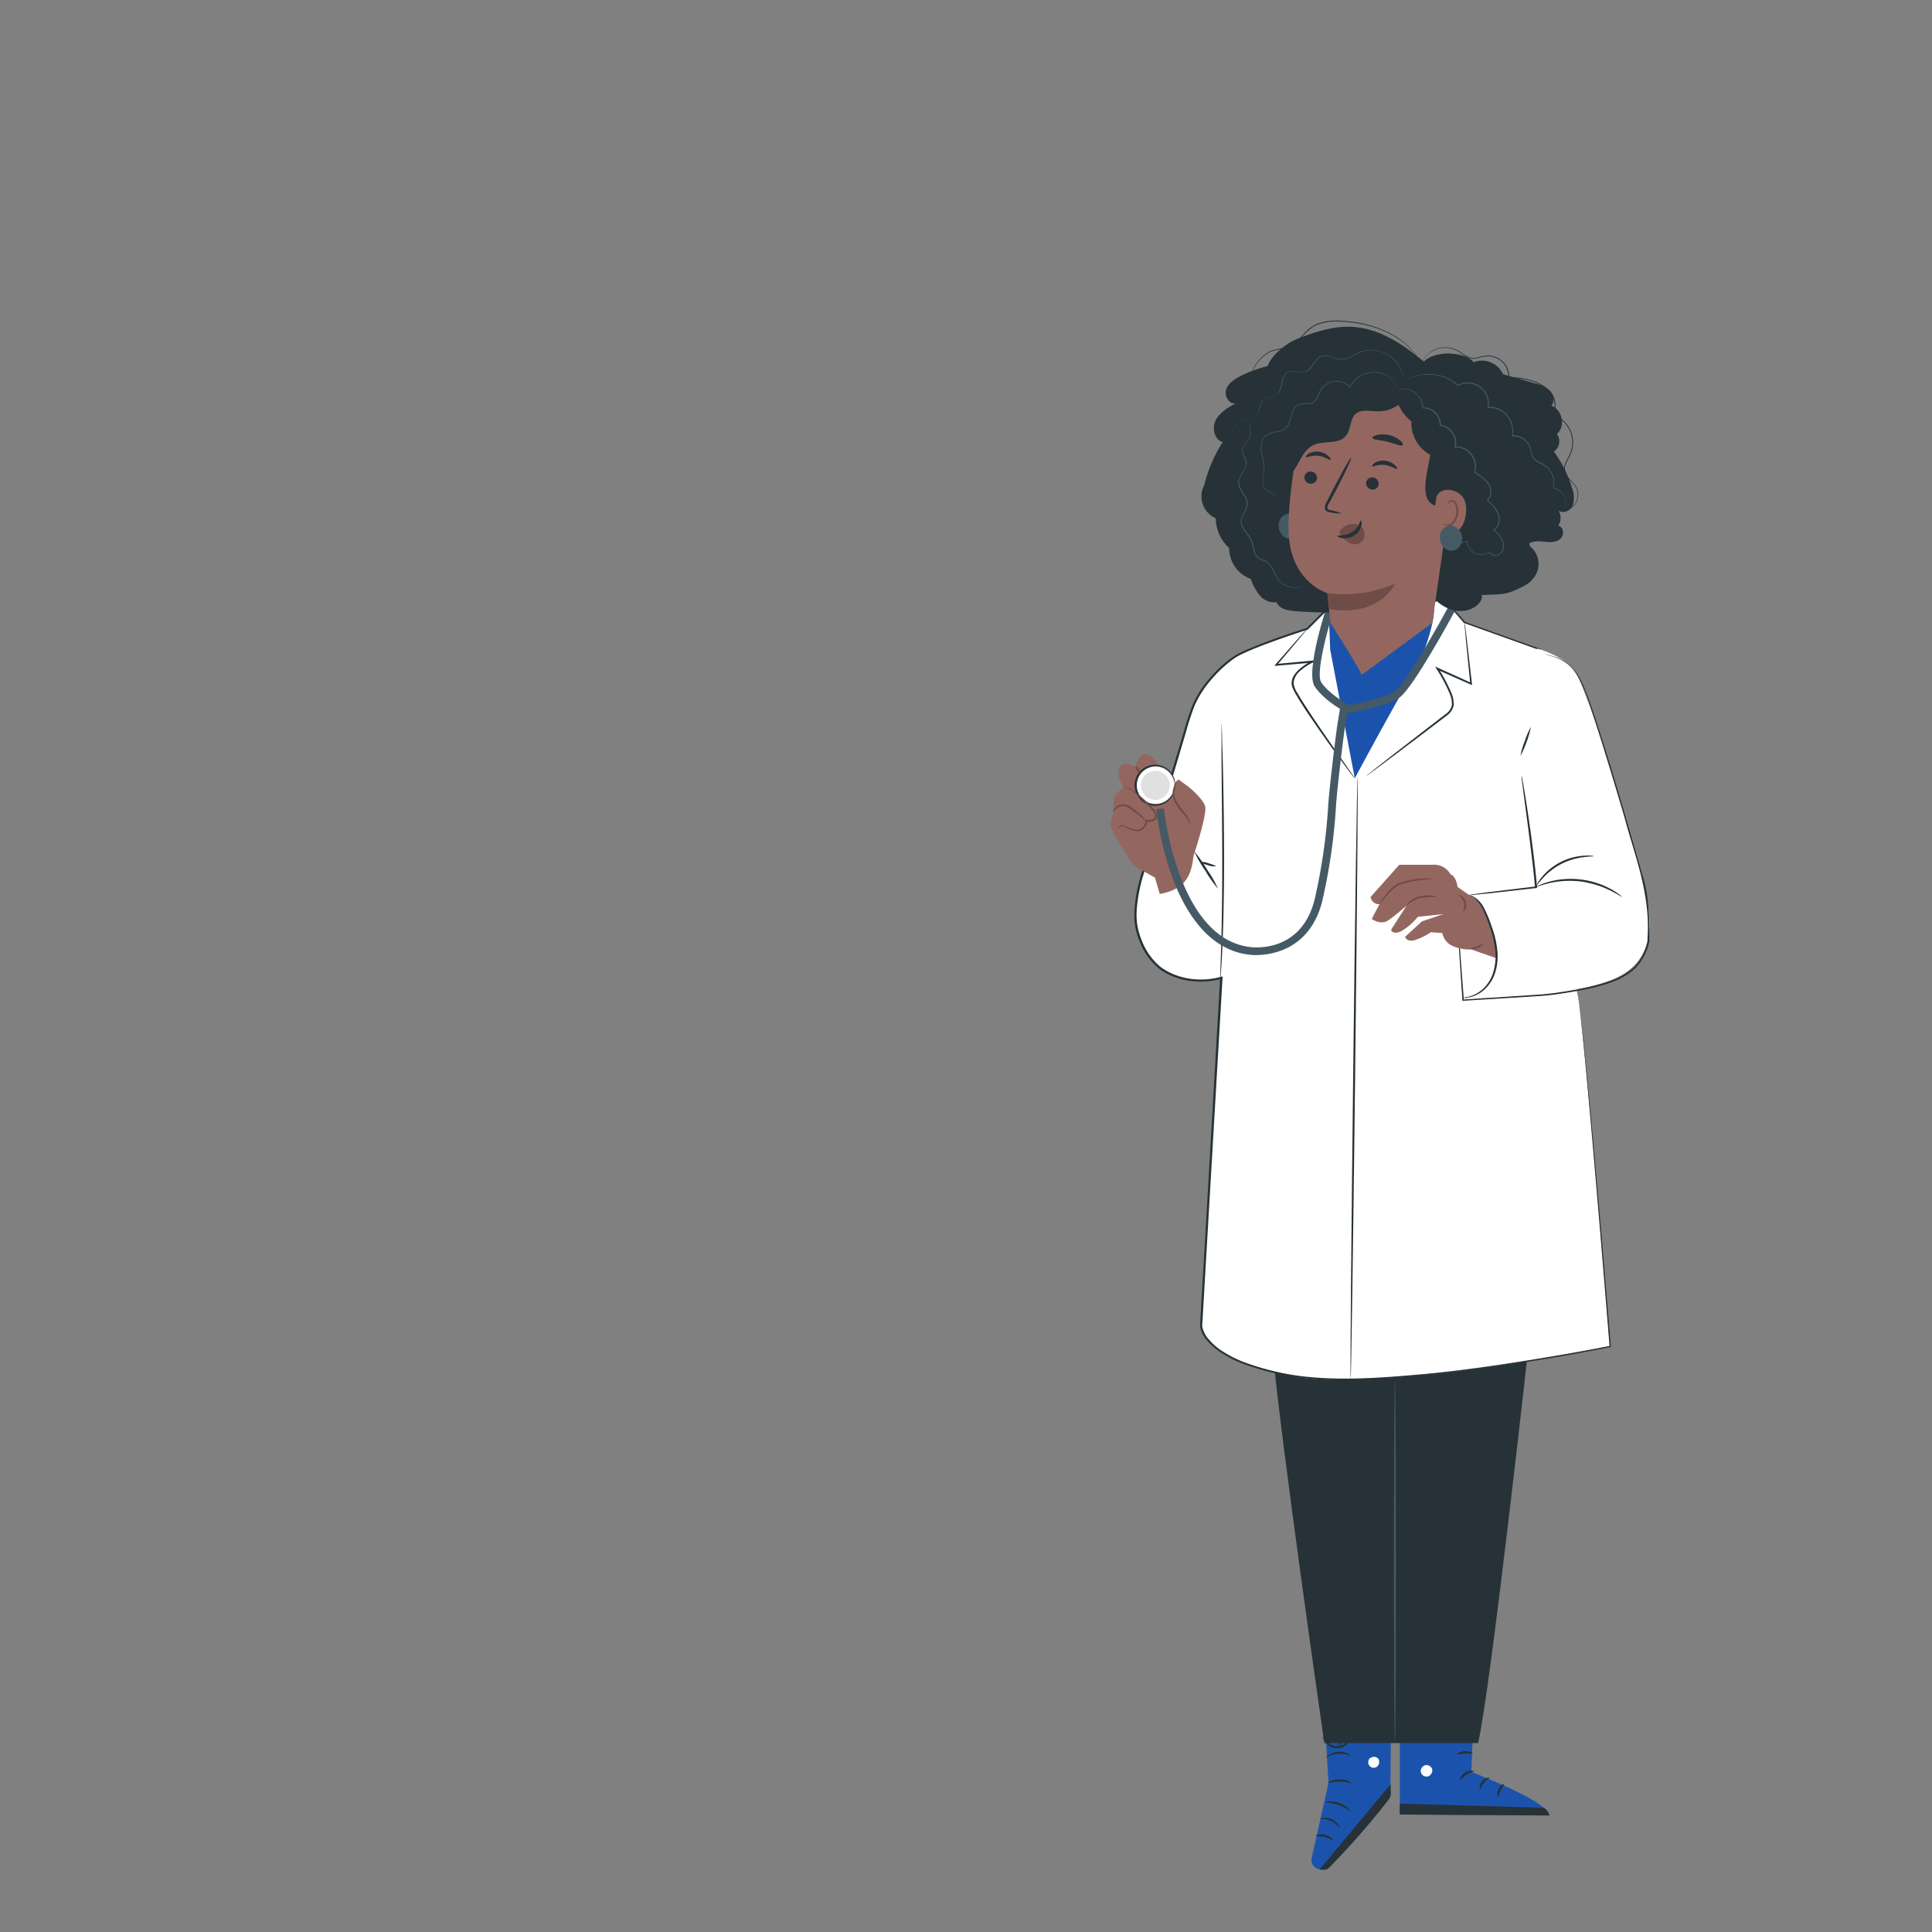 <svg xmlns="http://www.w3.org/2000/svg" viewBox="0 0 500 500"><rect x="0" y="0" width="500" height="500" fill="#808080" stroke="none"/><g id="freepik--character-3--inject-2"><path d="M342.37,437.35l1.45,24.08-4.35,19.37a2.48,2.48,0,0,0,2,3h0a2.44,2.44,0,0,0,2.14-.72c3.55-3.66,16.3-17.09,16.25-18.6-.07-1.94.24-25.86.24-25.86Z" style="fill:#1B53AC"></path><path d="M341.51,483.79l18.4-22.08,0,1.79a2.93,2.93,0,0,1-.49,2.2,205,205,0,0,1-15.53,17.74c-.57.6-1.61.49-2.42.35Z" style="fill:#263238"></path><path d="M354.68,454.89a1.49,1.49,0,0,0-.34,2,1.44,1.44,0,0,0,2,.35,1.57,1.57,0,0,0,.35-2.08,1.49,1.49,0,0,0-2.07-.14" style="fill:#fff"></path><path d="M346.62,473.05a5.29,5.29,0,0,0-5-2.22c0-.06.27-.26.83-.36a3.92,3.92,0,0,1,3.85,1.72C346.63,472.67,346.68,473,346.62,473.05Z" style="fill:#263238"></path><path d="M345,476.34a21.59,21.59,0,0,0-2.18-.95,20.74,20.74,0,0,0-2.36-.22,2.72,2.72,0,0,1,2.5-.3C344.42,475.24,345.15,476.27,345,476.34Z" style="fill:#263238"></path><path d="M349.67,468.8a23.94,23.94,0,0,0-3.26-1.71,25.19,25.19,0,0,0-3.61-.7,6.75,6.75,0,0,1,6.87,2.41Z" style="fill:#263238"></path><path d="M349.84,461.44c-.06.15-1.41-.36-3.15-.36s-3.09.47-3.15.32a4.82,4.82,0,0,1,3.15-.85A4.74,4.74,0,0,1,349.84,461.44Z" style="fill:#263238"></path><path d="M349.59,454.36a7.86,7.86,0,0,0-6.43.46c0-.05.21-.36.76-.7a5.21,5.21,0,0,1,2.37-.75,5.35,5.35,0,0,1,2.46.4C349.33,454,349.63,454.31,349.59,454.36Z" style="fill:#263238"></path><path d="M346.32,452.55a2.07,2.07,0,0,1-.07-.91,6.26,6.26,0,0,1,.64-2.41,2.77,2.77,0,0,1,1.15-1.39,1,1,0,0,1,1.13.18,1.57,1.57,0,0,1,.42,1.07,3.49,3.49,0,0,1-2.94,3.35,4.06,4.06,0,0,1-4-2,1.39,1.39,0,0,1-.11-1.17,1,1,0,0,1,1-.55,3.5,3.5,0,0,1,1.62.76,7.08,7.08,0,0,1,1.71,1.82,2,2,0,0,1,.4.82,10.77,10.77,0,0,0-2.33-2.33,3.18,3.18,0,0,0-1.43-.63.5.5,0,0,0-.54.3.94.94,0,0,0,.11.76,3.64,3.64,0,0,0,3.54,1.67,3,3,0,0,0,2.53-2.81,1.11,1.11,0,0,0-.26-.76.53.53,0,0,0-.62-.11,2.58,2.58,0,0,0-1,1.16A9.38,9.38,0,0,0,346.32,452.55Z" style="fill:#263238"></path><path d="M381.6,438.67l-.83,19.92s20,7.53,20.18,11.23l-38.68-.22V438.51Z" style="fill:#1B53AC"></path><path d="M368.82,456.85a1.57,1.57,0,0,0-1.1,1.79,1.52,1.52,0,0,0,1.77,1.11,1.67,1.67,0,0,0,1.16-1.91,1.59,1.59,0,0,0-2-.95" style="fill:#fff"></path><path d="M362.27,469.6v-2.83l37.29,1.08s1.31.89,1.39,2Z" style="fill:#263238"></path><path d="M381.4,458.4c0,.18-.95.26-1.88.87s-1.44,1.39-1.61,1.31.11-1.16,1.26-1.87S381.44,458.22,381.4,458.4Z" style="fill:#263238"></path><path d="M385.45,460.1c0,.18-.78.5-1.42,1.29s-.84,1.64-1,1.63-.3-1.08.52-2S385.45,459.92,385.45,460.1Z" style="fill:#263238"></path><path d="M387.73,465c-.18,0-.43-.9.06-1.93s1.37-1.44,1.45-1.28-.47.7-.86,1.56S387.91,465,387.73,465Z" style="fill:#263238"></path><path d="M381.09,453.83c-.08.18-.95-.09-2,0s-1.9.4-2,.23.71-.83,2-.89S381.18,453.69,381.09,453.83Z" style="fill:#263238"></path><path d="M395.88,345.67s-10,90.92-13.35,105.43h-39.8s-11.49-79.67-13.35-101.62Z" style="fill:#263238"></path><path d="M361,357.05c-.14,0-.25,21.05-.25,47s.11,47,.25,47,.26-21.05.26-47S361.13,357.05,361,357.05Z" style="fill:#455a64"></path><path d="M408.38,257.9c-1.82-10.14-9.78-89.78-9.78-89.78l-19.56-7-8.41-9.77-24.34,3.41-8,8s-15.35,4.81-19.22,7.54c0,0-8.37,5.67-11.11,14.61-2.1,6.85-12.15,40.67-12.15,40.67s-2.74,8.25-1.84,13.83c.52,3.18,2.7,9.5,7.94,12.28a19.51,19.51,0,0,0,14.12,1.41l-5.26,90.22s.45,9.09,24.56,13,81.32-7.75,81.32-7.75S410.2,268,408.38,257.9Z" style="fill:#fff"></path><path d="M408.38,257.9s.39,2.14.87,6.25,1.11,10.19,1.85,18c1.49,15.66,3.48,38.32,5.79,66.32v.17l-.16,0q-11.43,2.28-24.17,4.25c-8.48,1.3-17.37,2.5-26.65,3.36s-19,1.51-28.93.38a67.43,67.43,0,0,1-14.78-3.51,29.65,29.65,0,0,1-6.92-3.56,15.76,15.76,0,0,1-2.92-2.68,7.61,7.61,0,0,1-1.8-3.62h0v0c1.57-26.93,3.27-56.23,5-86.62.07-1.21.14-2.41.21-3.59l.34.26a20.31,20.31,0,0,1-8.49.49,17.59,17.59,0,0,1-4.09-1.12,14.17,14.17,0,0,1-3.69-2.09A17.1,17.1,0,0,1,295,243.8a20.91,20.91,0,0,1-1.2-4,18.16,18.16,0,0,1-.22-4.16,41.36,41.36,0,0,1,1.39-8.09q1.17-3.9,2.31-7.77,2.31-7.71,4.56-15.26t4.47-14.93a69.75,69.75,0,0,1,2.39-7.29,26.87,26.87,0,0,1,4.06-6.41,34.79,34.79,0,0,1,5.37-5.21,16.76,16.76,0,0,1,3.2-1.92c1.1-.53,2.23-1,3.36-1.46,4.52-1.82,9-3.35,13.54-4.79l-.1.06,8-7.95.06-.06h.07l24.34-3.4h.11l.08.09L379.2,161l-.09-.06,19.55,7,.11,0,0,.12c2.76,27.76,5.08,50.22,6.76,65.73.83,7.76,1.52,13.78,2,17.85.26,2,.44,3.6.6,4.64s.22,1.58.22,1.58-.4-2.13-.93-6.2-1.25-10.09-2.11-17.85c-1.74-15.51-4.12-38-6.93-65.71l.12.16-19.56-7-.05,0,0,0-8.42-9.77.19.07L346.33,155l.13-.06-8,8,0,0,0,0c-4.47,1.44-9,3-13.5,4.78-1.12.46-2.24.93-3.33,1.46a15.11,15.11,0,0,0-3.11,1.87,34.25,34.25,0,0,0-5.3,5.13,26.63,26.63,0,0,0-4,6.3,68.9,68.9,0,0,0-2.37,7.24q-2.19,7.37-4.45,14.93t-4.56,15.27q-1.14,3.85-2.3,7.74a40.72,40.72,0,0,0-1.37,8,17.5,17.5,0,0,0,.21,4,19.88,19.88,0,0,0,1.17,3.9,16.51,16.51,0,0,0,4.7,6.6c4.36,3.31,10.46,4.1,15.78,2.63l.36-.1,0,.37c-.07,1.18-.14,2.38-.21,3.59-1.78,30.39-3.49,59.68-5.06,86.62v0a7.19,7.19,0,0,0,1.68,3.32,15.86,15.86,0,0,0,2.82,2.61,29.92,29.92,0,0,0,6.82,3.5,67.24,67.24,0,0,0,14.66,3.49c9.88,1.13,19.58.43,28.83-.35s18.15-2,26.63-3.33,16.54-2.71,24.15-4.21l-.15.2c-2.26-28-4.19-50.67-5.62-66.33-.7-7.83-1.31-13.91-1.75-18-.24-2.06-.39-3.63-.56-4.68S408.38,257.9,408.38,257.9Z" style="fill:#263238"></path><path d="M395.19,183.2,395,205.94l2.56,23.65-20.3,2.28,1.41,26.92s26.12-.28,38.63-5.29,9.51-17.45,8.63-23c-1.48-9.23-15.75-54.12-18.65-57.3-3.49-3.84-9.47-5.37-9.47-5.37Z" style="fill:#fff"></path><path d="M368.81,151.37a9.7,9.7,0,0,1,2.27,7.5c-.45,4.78-3.86,13.82-5.91,16.55s-14.55,26-14.55,26l-6.37-33.28-.4-10.89,2.44-2.45Z" style="fill:#1B53AC"></path><path d="M353.62,200.77a3.82,3.82,0,0,0,.56-.36l1.52-1.11c1.37-1,3.26-2.42,5.57-4.15l8.21-6.2,4.84-3.69a4.31,4.31,0,0,0,1.89-2.72,7.28,7.28,0,0,0-.65-3.34,41.85,41.85,0,0,0-3.35-6.27l-.3.36,8.68,3.85.35.16,0-.38c-.54-4.68-1-8.59-1.32-11.4-.17-1.32-.3-2.39-.4-3.18a7,7,0,0,0-.19-1.12,8.69,8.69,0,0,0,.05,1.13c.07.8.17,1.87.29,3.2.28,2.81.67,6.73,1.13,11.42l.31-.22-8.68-3.92-.72-.33.42.69a42.28,42.28,0,0,1,3.29,6.19,6.91,6.91,0,0,1,.63,3.09,3.89,3.89,0,0,1-1.7,2.4l-4.81,3.7-8.15,6.3-5.47,4.28-1.47,1.18A2.72,2.72,0,0,0,353.62,200.77Z" style="fill:#263238"></path><path d="M350.62,201.4a3.39,3.39,0,0,0-.32-.52l-1-1.42-3.63-5.21c-1.53-2.2-3.35-4.81-5.33-7.75-1-1.47-2-3-3.05-4.64-.52-.81-1-1.64-1.51-2.5a5.57,5.57,0,0,1-1-2.67,4.73,4.73,0,0,1,1.87-3.21,14.4,14.4,0,0,1,3.16-2.06l1.2-.59-1.33.13-9.4.88.17.34,5.76-6.83,1.57-1.91a7.26,7.26,0,0,0,.52-.7,4,4,0,0,0-.62.62l-1.65,1.83-5.89,6.72-.34.38.51,0,9.42-.81-.12-.46a14.3,14.3,0,0,0-3.29,2.12,7.48,7.48,0,0,0-1.37,1.54,3.91,3.91,0,0,0-.68,2,2.76,2.76,0,0,0,.09.81l.1.4.16.36a14.55,14.55,0,0,0,.71,1.36c.49.87,1,1.71,1.53,2.52,1,1.63,2.08,3.17,3.08,4.63,2,2.93,3.86,5.53,5.43,7.7s2.86,3.91,3.76,5.11l1.05,1.37A2.62,2.62,0,0,0,350.62,201.4Z" style="fill:#263238"></path><path d="M349.54,357.1c.14,0,.66-35,1.16-78.13s.79-78.14.65-78.14-.66,35-1.16,78.13S349.4,357.09,349.54,357.1Z" style="fill:#263238"></path><path d="M419.76,232.11a3.81,3.81,0,0,0-.7-.61,16,16,0,0,0-2.12-1.38,20.5,20.5,0,0,0-3.44-1.51,21.91,21.91,0,0,0-9.09-1.06,20.69,20.69,0,0,0-3.7.7,15.13,15.13,0,0,0-2.37.85,3.29,3.29,0,0,0-.82.44c0,.09,1.24-.45,3.28-.95a24.43,24.43,0,0,1,3.65-.57,26.37,26.37,0,0,1,4.5.08,26.1,26.1,0,0,1,4.41,1,23.28,23.28,0,0,1,3.41,1.39C418.65,231.39,419.7,232.19,419.76,232.11Z" style="fill:#263238"></path><path d="M412.51,221.59s-.24-.09-.69-.14a11.32,11.32,0,0,0-1.93,0,15.45,15.45,0,0,0-11,5.71,10.46,10.46,0,0,0-1.07,1.59c-.22.4-.32.63-.29.65s.58-.82,1.64-2a17,17,0,0,1,4.86-3.79,17.34,17.34,0,0,1,5.91-1.79C411.51,221.59,412.51,221.68,412.51,221.59Z" style="fill:#263238"></path><path d="M380,231.66a8.27,8.27,0,0,0,1.33-.07l3.67-.36,12.55-1.4.23,0,0-.24c-.16-1.8-.34-3.72-.57-5.69-.73-6.41-1.58-12.19-2.23-16.36-.33-2.09-.61-3.78-.82-4.94-.1-.54-.18-1-.25-1.34a1.92,1.92,0,0,0-.12-.46,1.6,1.6,0,0,0,0,.48c0,.36.09.81.16,1.35.16,1.25.38,2.92.65,5,.56,4.19,1.35,10,2.09,16.37.22,2,.41,3.88.58,5.68l.22-.27L385,230.91l-3.65.51A8.31,8.31,0,0,0,380,231.66Z" style="fill:#263238"></path><path d="M399.74,169.26a2.34,2.34,0,0,0,.4.14l1.18.35a13.72,13.72,0,0,1,4.23,2c1.65,1.21,3,3.4,4.16,6.06s2.12,5.86,3.26,9.35c2.23,7,4.79,15.36,7.53,24.68,2.47,9.35,6.66,19.49,5.88,30.8l0,1v0a13.82,13.82,0,0,1-3.42,6.61,18.15,18.15,0,0,1-6.32,3.66,47.06,47.06,0,0,1-6.94,1.83q-3.46.71-6.83,1.17c-2.24.32-4.43.5-6.58.62l-6.27.41-11.37.74.2.17c-.62-8.18-1.12-14.81-1.47-19.43-.18-2.28-.32-4-.42-5.29-.06-.58-.1-1-.13-1.37s-.06-.47-.06-.47a4.15,4.15,0,0,0,0,.47c0,.34,0,.79.07,1.38.07,1.24.18,3,.33,5.29.3,4.62.75,11.26,1.3,19.45V259h.18L390,258.3l6.27-.39c2.15-.11,4.38-.29,6.62-.6s4.54-.7,6.87-1.16a47.7,47.7,0,0,0,7-1.84,18.4,18.4,0,0,0,6.51-3.78,14.3,14.3,0,0,0,3.56-6.86v0c0-.31,0-.64,0-1,.08-5.59-.16-11.18-1.76-16.27-1.37-5.11-2.81-10-4.18-14.67-2.77-9.32-5.36-17.68-7.64-24.67-1.16-3.48-2.18-6.65-3.34-9.35s-2.59-4.88-4.31-6.1a13.18,13.18,0,0,0-4.31-1.95c-.52-.15-.92-.24-1.19-.3A3.44,3.44,0,0,0,399.74,169.26Z" style="fill:#263238"></path><path d="M383.3,233.85c-.3-.3-6.08-4.3-6.08-4.3s-.33-2.78-1.82-3.27a4.86,4.86,0,0,0-4.65-2.48h-8.61l-7.42,8.32A2.12,2.12,0,0,0,357,234l-2,3.83s2.34,1.71,4.32.33S364,234.4,364,234.4l-4,6.23s.34,1.39,2.55.4a15,15,0,0,0,4.38-3.76l6.63-.7L368,238.45l-4.36,4s.4,1.39,2.38.89a16,16,0,0,0,4.26-2.07l3,.19a4.52,4.52,0,0,0,2.47,3.27,11,11,0,0,0,5.05,1l6.52,2.27C387.35,244.14,385.3,238.34,383.3,233.85Z" style="fill:#936760"></path><path d="M357,234a15.05,15.05,0,0,0,1.54-1.79,20,20,0,0,1,1.73-1.84,6.18,6.18,0,0,1,2.56-1.56,24.69,24.69,0,0,1,5.5-1.11,16.81,16.81,0,0,0,2.34-.27,7.94,7.94,0,0,0-2.36-.09,20.1,20.1,0,0,0-5.65,1,6,6,0,0,0-1.52.71,8.45,8.45,0,0,0-1.19,1,16,16,0,0,0-1.69,2A8.55,8.55,0,0,0,357,234Z" style="fill:#6f4c47"></path><path d="M364,234.4c.07,0,.39-.31,1-.77a6.59,6.59,0,0,1,2.62-1.18,16.71,16.71,0,0,1,2.93-.31,3.23,3.23,0,0,0,1.25-.15c0-.07-.47-.15-1.24-.21a10.43,10.43,0,0,0-3.05.17,5.7,5.7,0,0,0-2.74,1.41C364.2,233.92,364,234.36,364,234.4Z" style="fill:#6f4c47"></path><path d="M378.65,236c.05,0,.31-.15.54-.6a2.76,2.76,0,0,0-1-3.54c-.43-.27-.75-.3-.77-.24s1.08.63,1.45,2A4.8,4.8,0,0,1,378.65,236Z" style="fill:#6f4c47"></path><path d="M383.9,244.24c-.09-.11-.77.3-1.67.64s-1.69.47-1.68.62.87.23,1.86-.15S384,244.34,383.9,244.24Z" style="fill:#6f4c47"></path><path d="M380.11,231.71s.45.15,1.16.61a7,7,0,0,1,2.3,2.65,37.82,37.82,0,0,1,2,4.94,26.33,26.33,0,0,1,1.43,6.33,14.09,14.09,0,0,1-.54,5.33,9.63,9.63,0,0,1-2.3,4,8.59,8.59,0,0,1-2.94,2,7.74,7.74,0,0,1-2.16.53l-.31,0,.28.1a2.32,2.32,0,0,0,.72.21,3,3,0,0,0-.66-.34l0,.13a6.5,6.5,0,0,0,2.26-.4,8.55,8.55,0,0,0,3.13-2,10,10,0,0,0,2.47-4.09,14.3,14.3,0,0,0,.58-5.52,25.24,25.24,0,0,0-1.49-6.44,33.63,33.63,0,0,0-2.1-5,6.75,6.75,0,0,0-2.51-2.64,3.84,3.84,0,0,0-.92-.39C380.23,231.7,380.11,231.69,380.11,231.71Z" style="fill:#263238"></path><path d="M396.23,188.12a15.75,15.75,0,0,0-1.6,3.67,16,16,0,0,0-1.12,3.84,31.45,31.45,0,0,0,2.72-7.51Z" style="fill:#263238"></path><path d="M315.76,254.21a3.6,3.6,0,0,1,0-.68q0-.75.06-1.95c.06-1.75.14-4.18.23-7.15.17-6,.29-14.39.26-23.61s-.13-17.53-.18-23.63c0-3,0-5.4,0-7.16,0-.8,0-1.44,0-1.94a3.22,3.22,0,0,1,0-.68,3,3,0,0,1,.06.68c0,.49.05,1.14.08,1.94,0,1.75.11,4.18.19,7.16.14,6,.31,14.39.33,23.62s-.15,17.59-.41,23.63c-.13,3-.27,5.46-.4,7.15-.06.8-.11,1.45-.15,1.94A3,3,0,0,1,315.76,254.21Z" style="fill:#263238"></path><path d="M314.63,224.2a4.42,4.42,0,0,1-2.09-.31c-1.11-.3-2-.66-1.94-.8a4.45,4.45,0,0,1,2.08.3C313.79,223.7,314.67,224.06,314.63,224.2Z" style="fill:#263238"></path><path d="M300.55,199.27s-2.09-4.16-4.3-4.11c-1.48,0-2.48,3.45-2.48,3.45s-2.9-2.07-4,0,1,5.24,1,5.24-2.21,1.24-2.49,3a12.51,12.51,0,0,0,0,3.45,5.33,5.33,0,0,0-.69,3.86c.56,1.93,5.66,9.79,5.66,9.79l5.65,3.18,1.24,4.24c5.4-1.06,8.12-3.35,8.72-9.82,0,0,3.7-11,3-13s-4.14-4.83-4.14-4.83l-2.73-2a4.57,4.57,0,0,0-1.09,2.83c0,1.66-.32,1.54-.32,1.54Z" style="fill:#936760"></path><path d="M304.11,203.21a5.1,5.1,0,1,1-5.1-5.11A5.1,5.1,0,0,1,304.11,203.21Z" style="fill:#e0e0e0"></path><path d="M304.11,203.21c-.05,0,0-.46-.25-1.22A5.14,5.14,0,0,0,302,199.3a4.88,4.88,0,1,0,0,7.82,5.18,5.18,0,0,0,1.87-2.69c.21-.77.2-1.22.25-1.22s0,.11,0,.33a3.68,3.68,0,0,1-.1.94,5.05,5.05,0,0,1-1.84,2.93,5.25,5.25,0,0,1-5,.82,5.31,5.31,0,0,1-2.5-1.85,5.31,5.31,0,0,1,0-6.34,5.31,5.31,0,0,1,7.52-1,5.1,5.1,0,0,1,1.84,2.94,3.64,3.64,0,0,1,.1.94C304.14,203.1,304.13,203.21,304.11,203.21Z" style="fill:#263238"></path><path d="M299,208a4.75,4.75,0,1,1,4.75-4.75A4.75,4.75,0,0,1,299,208Zm0-8.5a3.75,3.75,0,1,0,3.75,3.75A3.75,3.75,0,0,0,299,199.52Z" style="fill:#fff"></path><path d="M325,247.17a10.78,10.78,0,0,1-1.51-.08c-8.56-.87-15.48-7.72-20-19.79a78.68,78.68,0,0,1-4.24-17.87l2-.19c0,.34,3.51,33.93,22.49,35.87.56.07,13,1.57,16.47-12.28a147.25,147.25,0,0,0,3.54-24.56c.26-3.92,1.73-16.48,2.43-21.15l.69-4.2,2,.32-.69,4.19c-.7,4.62-2.16,17.09-2.41,20.95a149.44,149.44,0,0,1-3.6,24.93C338.94,245.93,328.83,247.17,325,247.17Z" style="fill:#455a64"></path><path d="M290.58,203.85s.33-.19,1-.12a2.71,2.71,0,0,1,1.1.42,14.21,14.21,0,0,1,1.23.89,37.71,37.71,0,0,1,3,2.6,20.18,20.18,0,0,1,1.61,1.69,6.21,6.21,0,0,1,.71,1.07,1.5,1.5,0,0,1,.07,1.45,1.94,1.94,0,0,1-1.32.78,4.73,4.73,0,0,1-1.4.07l.26-.36a1.73,1.73,0,0,1-.29,1.43,4.29,4.29,0,0,1-.85.95,1.89,1.89,0,0,1-1.2.37,4.23,4.23,0,0,1-1.09-.13,11.89,11.89,0,0,1-3.11-1.28h.14a8,8,0,0,1-1.48.8,8.15,8.15,0,0,1,1.34-1l.05,0,.08,0a13.15,13.15,0,0,0,3.06,1.11,2.46,2.46,0,0,0,1.91-.21,3.56,3.56,0,0,0,.73-.85,1.41,1.41,0,0,0,.25-.95l-.13-.38.39,0c.76.05,1.8,0,2.22-.61a1.05,1.05,0,0,0-.09-1,5.07,5.07,0,0,0-.65-1,18,18,0,0,0-1.55-1.68c-1-1-2-1.94-2.85-2.66a5.71,5.71,0,0,0-2.14-1.39A5.82,5.82,0,0,0,290.58,203.85Z" style="fill:#6f4c47"></path><path d="M308,213.21c-.08,0-.27-.67-.94-1.59s-1.81-2-2.79-3.58a5.16,5.16,0,0,1-.79-2.46,5.55,5.55,0,0,1,.35-2.08,4.1,4.1,0,0,1,.91-1.66c.07,0-.25.68-.56,1.77a6.09,6.09,0,0,0-.22,1.94,4.91,4.91,0,0,0,.76,2.22c.91,1.45,2.07,2.61,2.65,3.65A3.18,3.18,0,0,1,308,213.21Z" style="fill:#6f4c47"></path><path d="M296.55,212.45c-.05.06-.55-.31-1.25-1-.18-.16-.38-.34-.6-.52l-.73-.52-1.66-1.22a3.33,3.33,0,0,0-1.82-.56,2.67,2.67,0,0,0-1.46.53,3,3,0,0,0-.94,1.14s-.07-.16,0-.44a2.19,2.19,0,0,1,.7-1,2.9,2.9,0,0,1,1.66-.72,3.53,3.53,0,0,1,2.13.61c.63.44,1.17.88,1.68,1.28l.72.57c.21.2.4.4.57.58A6.41,6.41,0,0,1,296.55,212.45Z" style="fill:#6f4c47"></path><path d="M294.87,200.21c-.14,0-.37-.35-.63-.82s-.47-.87-.36-1,.52.19.81.72S295,200.17,294.87,200.21Z" style="fill:#6f4c47"></path><path d="M315.23,230a31.36,31.36,0,0,1-3.3-4.66,31.4,31.4,0,0,1-2.87-5,31.15,31.15,0,0,1,3.3,4.67A31.07,31.07,0,0,1,315.23,230Z" style="fill:#263238"></path><path d="M348.8,184.58l-.3-.16c-.23-.11-5.67-2.91-8.23-6.72s3-20.67,4.12-24l1.89.65c-2.7,7.89-5.84,20-4.35,22.23,2,2.92,6.06,5.29,7.19,5.91,3-.56,10-2.12,11.95-3.62,2.78-2.11,10.92-16.55,13.82-21.93l1.76.95c-1.09,2-10.75,19.81-14.37,22.57-2.81,2.14-12.1,3.87-13.15,4.06Z" style="fill:#455a64"></path><path d="M368.51,93.56c3.38-3.27,11.15-2.23,12.85.18a6,6,0,0,1,7.62,3.1l8.18,2.36a8.63,8.63,0,0,1,3.88,1.87c1,1,1.42,2.84.44,3.92,2.88,1,3.74,5.38,1.43,7.34a3.16,3.16,0,0,1-.76,4.52,31.44,31.44,0,0,1,4.73,9.59,6.42,6.42,0,0,1,.13,4.4c-.61,1.37-2.52,2.22-3.68,1.26a3.7,3.7,0,0,1-.08,4c1.4.13,1.67,2.32.64,3.28s-2.6,1-4,.84-2.91-.3-4.12.43a1.28,1.28,0,0,0,.4.92,5.79,5.79,0,0,1,.77,7.95l-.5.61c-.89,1.1-3,2-4.27,2.6-3.28,1.44-5.15,1-8.73,1.29.82,2.35-5.27,7-11.53,1.62a127.15,127.15,0,0,1-36.55,2.53c-1.94-.12-4.26-.54-5-2.33a4.84,4.84,0,0,1-4.34-1.75,14.18,14.18,0,0,1-2.33-4.27,8.49,8.49,0,0,1-5.59-8,10.51,10.51,0,0,1-3.46-7.69,6.16,6.16,0,0,1-3-8.52,36.88,36.88,0,0,1,4.79-11.19c-2.19-.63-2.84-3.68-1.78-5.71s3.16-3.23,5.16-4.33c-1.69.33-3-1.85-2.5-3.5s2.09-2.71,3.63-3.5a31.07,31.07,0,0,1,7.1-2.62c1-2.88,4.95-6,7.78-7.09,11.41-4.51,19.25-5.32,32.68,5.93" style="fill:#263238"></path><path d="M336.06,134.3a4,4,0,0,0-1.5-1.19h.12c-.11,0-.22-.06-.33-.09a1.62,1.62,0,0,0-1.26,0h0a3,3,0,0,0-1.73,1.26,3.49,3.49,0,0,0,.09,3.63,2.67,2.67,0,0,0,5-.48A3.31,3.31,0,0,0,336.06,134.3Z" style="fill:#455a64"></path><path d="M336.3,112.63c1.38-7.56,7.54-16.31,15-14.61l23,8.8a4.5,4.5,0,0,1,3.46,5l-7.09,49.4-18.29,13.45h0c-.15-1-8.05-13.45-8.05-13.45-.41-3.68-.83-7.75-.83-7.73s-9.54-2.77-10-15.71C333.22,131.35,334.77,121,336.3,112.63Z" style="fill:#936760"></path><path d="M337.6,123.33a1.64,1.64,0,0,0,1.37,1.83,1.58,1.58,0,0,0,1.86-1.27,1.64,1.64,0,0,0-1.38-1.83A1.56,1.56,0,0,0,337.6,123.33Z" style="fill:#263238"></path><path d="M337.91,118.28c.18.24,1.52-.53,3.27-.32s2.93,1.25,3.15,1.05-.06-.49-.57-1a4.55,4.55,0,0,0-2.49-1.11,4.39,4.39,0,0,0-2.63.52C338.05,117.81,337.82,118.18,337.91,118.28Z" style="fill:#263238"></path><path d="M353.56,124.85a1.65,1.65,0,0,0,1.38,1.83,1.57,1.57,0,0,0,1.85-1.27,1.64,1.64,0,0,0-1.38-1.83A1.56,1.56,0,0,0,353.56,124.85Z" style="fill:#263238"></path><path d="M355.1,120.65c.17.24,1.52-.53,3.27-.32s2.93,1.24,3.15,1-.06-.49-.57-1a4.55,4.55,0,0,0-2.49-1.1,4.31,4.31,0,0,0-2.63.52C355.24,120.18,355,120.54,355.1,120.65Z" style="fill:#263238"></path><path d="M347.2,132.89a12,12,0,0,0-2.79-.85c-.44-.1-.85-.24-.89-.55a2.3,2.3,0,0,1,.45-1.29L345.7,127c2.41-4.64,4.22-8.47,4-8.56s-2.3,3.58-4.71,8.21c-.58,1.15-1.14,2.24-1.67,3.28a2.6,2.6,0,0,0-.44,1.73,1.12,1.12,0,0,0,.66.74,3,3,0,0,0,.74.2A11.6,11.6,0,0,0,347.2,132.89Z" style="fill:#263238"></path><path d="M343.53,153.49A32.59,32.59,0,0,0,361.08,151s-3.93,8.87-17.11,6.61Z" style="fill:#6f4c47"></path><path d="M347,137.09a4.34,4.34,0,0,1,3.78-1.46,2.8,2.8,0,0,1,2.15,1.53,2.59,2.59,0,0,1-3.34,3.51,6.45,6.45,0,0,1-2.39-1.9,2.07,2.07,0,0,1-.48-.72.88.88,0,0,1,.18-.88" style="fill:#6f4c47"></path><path d="M352.21,134.72c-.28-.05-.51,1.85-2.3,3s-3.79.7-3.83,1c0,.11.41.42,1.26.55a4.83,4.83,0,0,0,3.19-.71,4.1,4.1,0,0,0,1.8-2.54C352.5,135.22,352.34,134.72,352.21,134.72Z" style="fill:#263238"></path><path d="M355.18,113.34c.11.5,1.89.48,3.92,1s3.62,1.25,3.94.86c.15-.19-.09-.68-.7-1.22a6.67,6.67,0,0,0-2.84-1.38,6.79,6.79,0,0,0-3.15,0C355.55,112.78,355.13,113.11,355.18,113.34Z" style="fill:#263238"></path><path d="M339.24,112.32c.26.44,1.52.17,3,.32s2.65.59,3,.2c.15-.18,0-.61-.49-1a4.33,4.33,0,0,0-4.79-.41C339.35,111.72,339.13,112.11,339.24,112.32Z" style="fill:#263238"></path><path d="M330.13,118.33a8.77,8.77,0,0,1,2.51-5.33,30.08,30.08,0,0,0,2.53-2.11c1.57-1.78,1.56-4.41,2.34-6.65a9.67,9.67,0,0,1,6.44-6c2.45-.68,5.15-.36,7.48-1.39,1.72-.76,3.1-2.19,4.86-2.85,3.44-1.27,7.17.72,10.17,2.82.44,2.54-1.29,4.58-3,6.54a8.91,8.91,0,0,1-6.81,3.09c-2,0-4.29-.64-5.8.67s-1.2,4.06-2.54,5.69c-1.91,2.32-5.77,1.1-8.47,2.42-2.09,1-3.1,3.35-4.26,5.37s-3.06,4-5.36,3.77A25.64,25.64,0,0,1,330.13,118.33Z" style="fill:#263238"></path><path d="M361.16,101A45.16,45.16,0,0,1,378,105.29a8.28,8.28,0,0,1,4,3.21,8.11,8.11,0,0,1,.56,4.48c-.4,4.77-2.76,10.47-4.9,14.75l-6.22,3.13c-4.51-1.42-1.82-9.19-1.31-13.15a9.39,9.39,0,0,1-4.87-8.68A10.43,10.43,0,0,1,361.16,101Z" style="fill:#263238"></path><path d="M371.65,129.15c.38-2.71,3.77-3,6-1.42,1.23.87,2.09,2.47,1.71,5.35-1,7.7-8.53,5.1-8.51,4.88S371.2,132.33,371.65,129.15Z" style="fill:#936760"></path><path d="M373.59,135.35s.12.11.33.24a1.39,1.39,0,0,0,1,.16c.86-.2,1.71-1.4,1.93-2.78a4.59,4.59,0,0,0-.12-2,1.58,1.58,0,0,0-.88-1.16.7.7,0,0,0-.84.26c-.13.21-.1.37-.14.37s-.15-.15-.05-.46a.89.89,0,0,1,.37-.44,1,1,0,0,1,.77-.1,1.9,1.9,0,0,1,1.24,1.38,4.49,4.49,0,0,1,.18,2.21c-.25,1.54-1.23,2.89-2.39,3.06a1.46,1.46,0,0,1-1.2-.36C373.58,135.54,373.56,135.36,373.59,135.35Z" style="fill:#6f4c47"></path><path d="M377.79,137.39a4.07,4.07,0,0,0-1.5-1.18h.12a2,2,0,0,0-.33-.09,1.62,1.62,0,0,0-1.26,0h0a3,3,0,0,0-1.73,1.26,3.49,3.49,0,0,0,.08,3.62,2.67,2.67,0,0,0,5-.47A3.34,3.34,0,0,0,377.79,137.39Z" style="fill:#455a64"></path><path d="M374.21,138.66a.87.87,0,0,0,0,.11,1.74,1.74,0,0,0,.09.3,1.8,1.8,0,0,0,.83.87,4.71,4.71,0,0,0,1.89.53,6.34,6.34,0,0,0,1.24,0,4.85,4.85,0,0,0,1.39-.31l-.09-.06a3.85,3.85,0,0,0,5.94,2.89l-.13,0a1.61,1.61,0,0,0,1,.75,2.16,2.16,0,0,0,1.26,0,2,2,0,0,0,1.07-.74,2.67,2.67,0,0,0,.49-1.25,3.93,3.93,0,0,0-.66-2.64,11.19,11.19,0,0,0-1.89-2.13l0,.18A2.81,2.81,0,0,0,388,135.4a4,4,0,0,0-.06-2.3,6.09,6.09,0,0,0-1.21-2,19.39,19.39,0,0,0-1.71-1.68v.17a2.89,2.89,0,0,0,.92-2.18,4.16,4.16,0,0,0-.7-2.36,10.32,10.32,0,0,0-3.58-2.91l.06.14a5.15,5.15,0,0,0-5.11-6.75l.11.14a4.48,4.48,0,0,0-.77-3.84,4.37,4.37,0,0,0-3.15-1.84l.09.1a4.4,4.4,0,0,0-1.5-3.5,4.32,4.32,0,0,0-3.17-1.13l.08.09a4.2,4.2,0,0,0-.48-2A5.47,5.47,0,0,0,366.7,102a4.46,4.46,0,0,0-2.56-1.33l-.29,0a2.43,2.43,0,0,0-.27,0,3.78,3.78,0,0,0-.49,0,5.1,5.1,0,0,0-.76.15l-.44.15-.15.06s.05,0,.16,0l.44-.13a5.47,5.47,0,0,1,.75-.13,3.92,3.92,0,0,1,.49,0h.27l.28,0a4.38,4.38,0,0,1,2.49,1.34,5.27,5.27,0,0,1,1,1.48,4.09,4.09,0,0,1,.45,2v.09h.08a4.08,4.08,0,0,1,3,1.1,4.22,4.22,0,0,1,1.43,3.36v.09h.1a4.2,4.2,0,0,1,3,1.78,4.25,4.25,0,0,1,.73,3.65l0,.15h.16a4.91,4.91,0,0,1,4.87,6.45l0,.09.09,0a10.13,10.13,0,0,1,3.49,2.84,3.88,3.88,0,0,1,.67,2.22,2.7,2.7,0,0,1-.85,2l-.1.08.1.09a9.18,9.18,0,0,1,2.87,3.61,3.79,3.79,0,0,1,.05,2.16,2.52,2.52,0,0,1-1.24,1.61l-.14.07.11.11a11,11,0,0,1,1.86,2.09,3.71,3.71,0,0,1,.63,2.5,2.07,2.07,0,0,1-1.4,1.83,1.72,1.72,0,0,1-2-.64l-.05-.09-.08.05a3.77,3.77,0,0,1-3.92.09,3.82,3.82,0,0,1-1.8-2.84V140l-.08,0a4.47,4.47,0,0,1-1.35.31,7.14,7.14,0,0,1-1.22,0,4.92,4.92,0,0,1-1.86-.5,1.79,1.79,0,0,1-.84-.83A2.31,2.31,0,0,1,374.21,138.66Z" style="fill:#455a64"></path><path d="M404.26,132.54a2.25,2.25,0,0,0,.33-.44,4.21,4.21,0,0,0,.52-1.5,3.9,3.9,0,0,0-.46-2.48,4.12,4.12,0,0,0-2.67-2l.06.09a5.25,5.25,0,0,0-.42-3.86,5.18,5.18,0,0,0-1.39-1.72,12.32,12.32,0,0,0-2-1.15,4.13,4.13,0,0,1-1-.68,2.5,2.5,0,0,1-.64-1c-.29-.76-.33-1.65-.71-2.48a4.71,4.71,0,0,0-4.54-2.68l.13.14a6.21,6.21,0,0,0-6.35-7.52l.12.14a5.45,5.45,0,0,0-8.08-5.7l.12,0a7.48,7.48,0,0,0-2.58-1.85,11.38,11.38,0,0,0-2.73-.84,12.89,12.89,0,0,0-4.6,0,9.22,9.22,0,0,0-2.81.93,4.69,4.69,0,0,0-.66.41l-.22.15s.31-.2.91-.51a9.77,9.77,0,0,1,2.8-.87,13,13,0,0,1,4.55.07,10.94,10.94,0,0,1,2.68.85,7.15,7.15,0,0,1,2.51,1.81l.05.06.07,0a5.42,5.42,0,0,1,5.38.1,5.36,5.36,0,0,1,2.38,5.39l0,.14h.14a6,6,0,0,1,6.11,7.24l0,.16.15,0a4.5,4.5,0,0,1,4.32,2.54c.36.78.41,1.66.71,2.47a2.82,2.82,0,0,0,.69,1.07,4.35,4.35,0,0,0,1,.71,13.39,13.39,0,0,1,2,1.12,5.06,5.06,0,0,1,1.35,1.65,5.13,5.13,0,0,1,.43,3.74l0,.08.08,0a4,4,0,0,1,2.6,1.89,3.88,3.88,0,0,1,.48,2.4,4.17,4.17,0,0,1-.48,1.49C404.37,132.39,404.25,132.53,404.26,132.54Z" style="fill:#455a64"></path><path d="M330.18,129.25a.74.74,0,0,0,.08-.63,1.67,1.67,0,0,0-.41-.68,2.65,2.65,0,0,0-.92-.55,4.29,4.29,0,0,1-1.17-.59,2.38,2.38,0,0,1-.78-1.3,4.63,4.63,0,0,1-.06-1.79c.07-.63.22-1.3.27-2a21,21,0,0,0-.65-4.65,6.41,6.41,0,0,1,.08-2.54,3.14,3.14,0,0,1,1.56-2.08,11.92,11.92,0,0,1,2.78-.72,4.53,4.53,0,0,0,1.43-.54,3.11,3.11,0,0,0,1.07-1.15,14.88,14.88,0,0,0,1-3,5.23,5.23,0,0,1,.65-1.42,2.36,2.36,0,0,1,1.21-.92,8.55,8.55,0,0,1,2.16-.13,3.45,3.45,0,0,0,1.1-.2,2,2,0,0,0,.91-.66,7.57,7.57,0,0,0,1-1.91,4.76,4.76,0,0,1,1.1-1.68,4.67,4.67,0,0,1,3.48-1.36,4.78,4.78,0,0,1,3.2,1.43l.09.1.07-.12a7.36,7.36,0,0,1,4.88-3.63,6.72,6.72,0,0,1,2.6,0,6.24,6.24,0,0,1,2.08.75,5.46,5.46,0,0,1,2.11,2.24,7,7,0,0,1,.33.75l.07.2s0,.07,0,.07l0-.07-.06-.21a4.87,4.87,0,0,0-.31-.77,5.38,5.38,0,0,0-2.1-2.31,6.2,6.2,0,0,0-2.12-.79,7,7,0,0,0-2.65,0,7.55,7.55,0,0,0-5,3.7l.16,0a5,5,0,0,0-3.33-1.51,5,5,0,0,0-4.8,3.17,7.8,7.8,0,0,1-.92,1.85,2.26,2.26,0,0,1-1.84.77,8.86,8.86,0,0,0-2.22.15,2.64,2.64,0,0,0-1.34,1,5.38,5.38,0,0,0-.67,1.49,14.75,14.75,0,0,1-1,2.94,2.94,2.94,0,0,1-1,1.08,4.65,4.65,0,0,1-1.36.51,11.94,11.94,0,0,0-2.83.75,3,3,0,0,0-1.08.94,3.94,3.94,0,0,0-.58,1.27,6.69,6.69,0,0,0-.07,2.63,21.2,21.2,0,0,1,.67,4.6c0,.71-.18,1.38-.25,2a4.83,4.83,0,0,0,.08,1.83,2.54,2.54,0,0,0,.84,1.36,4.63,4.63,0,0,0,1.21.59,2.56,2.56,0,0,1,.9.51,1.5,1.5,0,0,1,.41.64A1,1,0,0,1,330.18,129.25Z" style="fill:#455a64"></path><path d="M316.05,116.18l.09-.14.24-.41.92-1.62c.4-.7.86-1.58,1.5-2.53a6.84,6.84,0,0,1,2.79-2.59c.65-.29,1.39-.46,2.14-.73a5.6,5.6,0,0,0,1.1-.54,2.75,2.75,0,0,0,.86-1c.42-.77.5-1.68.85-2.49a2.13,2.13,0,0,1,.83-1,4.09,4.09,0,0,1,1.28-.48,8.32,8.32,0,0,0,1.4-.43,2.45,2.45,0,0,0,1.14-1,11.16,11.16,0,0,0,.88-2.95,3.67,3.67,0,0,1,.62-1.38A1.92,1.92,0,0,1,334,96.2c1-.14,2.1.29,3.25.2a2.81,2.81,0,0,0,1.54-.68,7.38,7.38,0,0,0,1.06-1.26,12.35,12.35,0,0,1,.95-1.27,3,3,0,0,1,1.2-.89,4.52,4.52,0,0,1,2.92.23,6.7,6.7,0,0,0,2.92.47,8,8,0,0,0,2.64-1,13.15,13.15,0,0,1,2.36-1.1,7.92,7.92,0,0,1,4.6.19,8.48,8.48,0,0,1,3.27,2,9.83,9.83,0,0,1,1.72,2.36,11.58,11.58,0,0,1,.68,1.72c.06.19.11.35.14.46l.06.16s0-.06,0-.16-.07-.28-.13-.47a9.81,9.81,0,0,0-.64-1.75,9.59,9.59,0,0,0-1.7-2.41A8.75,8.75,0,0,0,357.47,91a8.19,8.19,0,0,0-4.71-.22,13.69,13.69,0,0,0-2.41,1.1,7.65,7.65,0,0,1-2.57,1,6.7,6.7,0,0,1-2.82-.47,9,9,0,0,0-1.49-.37,3.16,3.16,0,0,0-1.58.13,3.32,3.32,0,0,0-1.3,1c-.36.41-.65.86-1,1.29a7.1,7.1,0,0,1-1,1.22,2.51,2.51,0,0,1-1.42.62c-1.06.1-2.13-.34-3.25-.2a2.15,2.15,0,0,0-1.43.81,3.82,3.82,0,0,0-.66,1.47,11.72,11.72,0,0,1-.85,2.89,2.29,2.29,0,0,1-1,.93,7.11,7.11,0,0,1-1.36.41,4.35,4.35,0,0,0-1.35.52,2.46,2.46,0,0,0-.9,1.1c-.36.85-.43,1.75-.83,2.48a3.18,3.18,0,0,1-1.86,1.42c-.73.26-1.47.44-2.14.75a6.91,6.91,0,0,0-2.83,2.66c-.63,1-1.08,1.86-1.47,2.56s-.67,1.26-.88,1.64c-.09.18-.17.32-.22.43S316,116.18,316.05,116.18Z" style="fill:#455a64"></path><path d="M324.87,108.69l-.14,0a.76.76,0,0,0-.42.06,1.66,1.66,0,0,0-.87,1.31,4,4,0,0,0,.08,1.17,4.58,4.58,0,0,1,.1,1.35,3,3,0,0,1-.65,1.39c-.33.45-.75.87-1.1,1.41a2.24,2.24,0,0,0-.33,1.93c.2.68.64,1.26.82,2a2.91,2.91,0,0,1-.36,2.11c-.36.68-.84,1.34-1.19,2.1a3.46,3.46,0,0,0-.34,1.24,3.22,3.22,0,0,0,.2,1.3,15.07,15.07,0,0,0,1.31,2.31,3.59,3.59,0,0,1,.64,2.51,12.29,12.29,0,0,1-1.13,2.54,4,4,0,0,0-.39,1.4,3.19,3.19,0,0,0,.26,1.41,12,12,0,0,0,1.51,2.31,6.36,6.36,0,0,1,1.19,2.29,18.47,18.47,0,0,0,.63,2.46,2.76,2.76,0,0,0,.71,1,3.6,3.6,0,0,0,1.05.61,9.22,9.22,0,0,1,1.05.46,3.7,3.7,0,0,1,.85.67,8.08,8.08,0,0,1,1.14,1.75c.32.6.6,1.19.94,1.72a5.26,5.26,0,0,0,2.55,2.18,5.75,5.75,0,0,0,2.5.43,5.15,5.15,0,0,0,1.58-.34,3.7,3.7,0,0,0,.5-.24,5.92,5.92,0,0,1-2.08.49,5.72,5.72,0,0,1-2.45-.46,5.15,5.15,0,0,1-2.46-2.14c-.32-.53-.6-1.12-.91-1.73a8.21,8.21,0,0,0-1.17-1.79,3.9,3.9,0,0,0-.89-.72,10.27,10.27,0,0,0-1.07-.48,3.27,3.27,0,0,1-1-.57,2.48,2.48,0,0,1-.65-1,18.51,18.51,0,0,1-.61-2.44,6.56,6.56,0,0,0-1.23-2.37,11.24,11.24,0,0,1-1.47-2.26,2.81,2.81,0,0,1-.24-1.31,3.44,3.44,0,0,1,.37-1.31,11.86,11.86,0,0,0,1.14-2.6,3,3,0,0,0-.09-1.42,5.94,5.94,0,0,0-.58-1.25,14.51,14.51,0,0,1-1.3-2.27,3,3,0,0,1-.19-1.21,3.4,3.4,0,0,1,.32-1.16c.33-.74.81-1.39,1.17-2.1a3,3,0,0,0,.37-2.25c-.21-.74-.65-1.32-.84-2a2,2,0,0,1,.31-1.79c.33-.52.74-1,1.07-1.41a3,3,0,0,0,.66-1.46,4.74,4.74,0,0,0-.12-1.39,4.23,4.23,0,0,1-.1-1.14,1.62,1.62,0,0,1,.8-1.28A1.17,1.17,0,0,1,324.87,108.69Z" style="fill:#455a64"></path><path d="M404.09,132.27a2.82,2.82,0,0,0,.61,0,4.23,4.23,0,0,0,1.68-.58,4.1,4.1,0,0,0,1.8-2.16,4.34,4.34,0,0,0-.36-3.69,10.3,10.3,0,0,0-1.43-1.71,5.13,5.13,0,0,1-1.31-1.94,3.43,3.43,0,0,1,.31-2.45c.35-.81.87-1.58,1.22-2.48a7.6,7.6,0,0,0-5-10.07l.06.18a3.93,3.93,0,0,0,.8-1.64,5,5,0,0,0,0-1.84,5.49,5.49,0,0,0-.65-1.76,6.77,6.77,0,0,0-1.21-1.46,12,12,0,0,0-4.94-2.43,17.85,17.85,0,0,0-5.18-.61l.12.12a5.51,5.51,0,0,0-2.75-5A5.61,5.61,0,0,0,385.2,92a9.08,9.08,0,0,0-2.59.48,5.06,5.06,0,0,1-1.21.18,3,3,0,0,1-1.15-.21,9.3,9.3,0,0,1-2-1.14,8,8,0,0,0-1.89-1,6.87,6.87,0,0,0-1.94-.41,6.45,6.45,0,0,0-3.27.64,6.63,6.63,0,0,0-2,1.49,6.25,6.25,0,0,0-.91,1.27,3.36,3.36,0,0,0-.23.49s.08-.17.26-.47a7.13,7.13,0,0,1,.93-1.24,6.66,6.66,0,0,1,2-1.44,6.49,6.49,0,0,1,5.1-.18,7.92,7.92,0,0,1,1.85,1,9.58,9.58,0,0,0,2,1.18,3.34,3.34,0,0,0,1.22.22,5.32,5.32,0,0,0,1.26-.18,8.71,8.71,0,0,1,2.54-.47,5.43,5.43,0,0,1,2.57.71,5.28,5.28,0,0,1,2.63,4.79v.12h.12a18.08,18.08,0,0,1,5.11.61,11.77,11.77,0,0,1,4.84,2.39,6.27,6.27,0,0,1,1.17,1.4,5.09,5.09,0,0,1,.62,1.68,4.68,4.68,0,0,1,0,1.75,3.58,3.58,0,0,1-.75,1.54l-.11.14.17.05a7.39,7.39,0,0,1,4.87,9.78c-.34.87-.85,1.65-1.21,2.47a3.6,3.6,0,0,0-.3,2.58,5.42,5.42,0,0,0,1.36,2,10.77,10.77,0,0,1,1.42,1.67,4.21,4.21,0,0,1,.38,3.57,4.08,4.08,0,0,1-1.73,2.13,4.24,4.24,0,0,1-1.64.61C404.3,132.27,404.09,132.26,404.09,132.27Z" style="fill:#263238"></path><path d="M322.53,103.18s0-.05,0-.15l.07-.43c.07-.39.16-.95.28-1.66s.3-1.59.57-2.59a14.76,14.76,0,0,1,1.26-3.26,9.9,9.9,0,0,1,2.72-3.2,7.41,7.41,0,0,1,2.07-1.08,21.76,21.76,0,0,1,2.46-.52,7,7,0,0,0,2.51-.9,10.7,10.7,0,0,0,2.12-1.81c.65-.68,1.28-1.4,2-2A7.55,7.55,0,0,1,341.07,84a13.92,13.92,0,0,1,5.68-.78,36.11,36.11,0,0,1,5.36.62,27.48,27.48,0,0,1,8.55,3.08,19.32,19.32,0,0,1,4.79,3.84c.24.27.46.51.64.73l.43.56.27.35.09.11s0,0-.07-.12l-.25-.36-.41-.59-.63-.74a18.77,18.77,0,0,0-4.77-3.92,27.69,27.69,0,0,0-8.6-3.16,36.48,36.48,0,0,0-5.4-.63,14.11,14.11,0,0,0-5.77.79,8,8,0,0,0-2.51,1.58c-.73.66-1.36,1.38-2,2.06a10.74,10.74,0,0,1-2.06,1.78,6.69,6.69,0,0,1-2.45.88,21.62,21.62,0,0,0-2.47.53,7.33,7.33,0,0,0-2.13,1.12A10.07,10.07,0,0,0,324.61,95a14.71,14.71,0,0,0-1.25,3.31,25.73,25.73,0,0,0-.53,2.61c-.12.72-.19,1.28-.24,1.66,0,.18,0,.33,0,.44S322.53,103.18,322.53,103.18Z" style="fill:#263238"></path></g></svg>